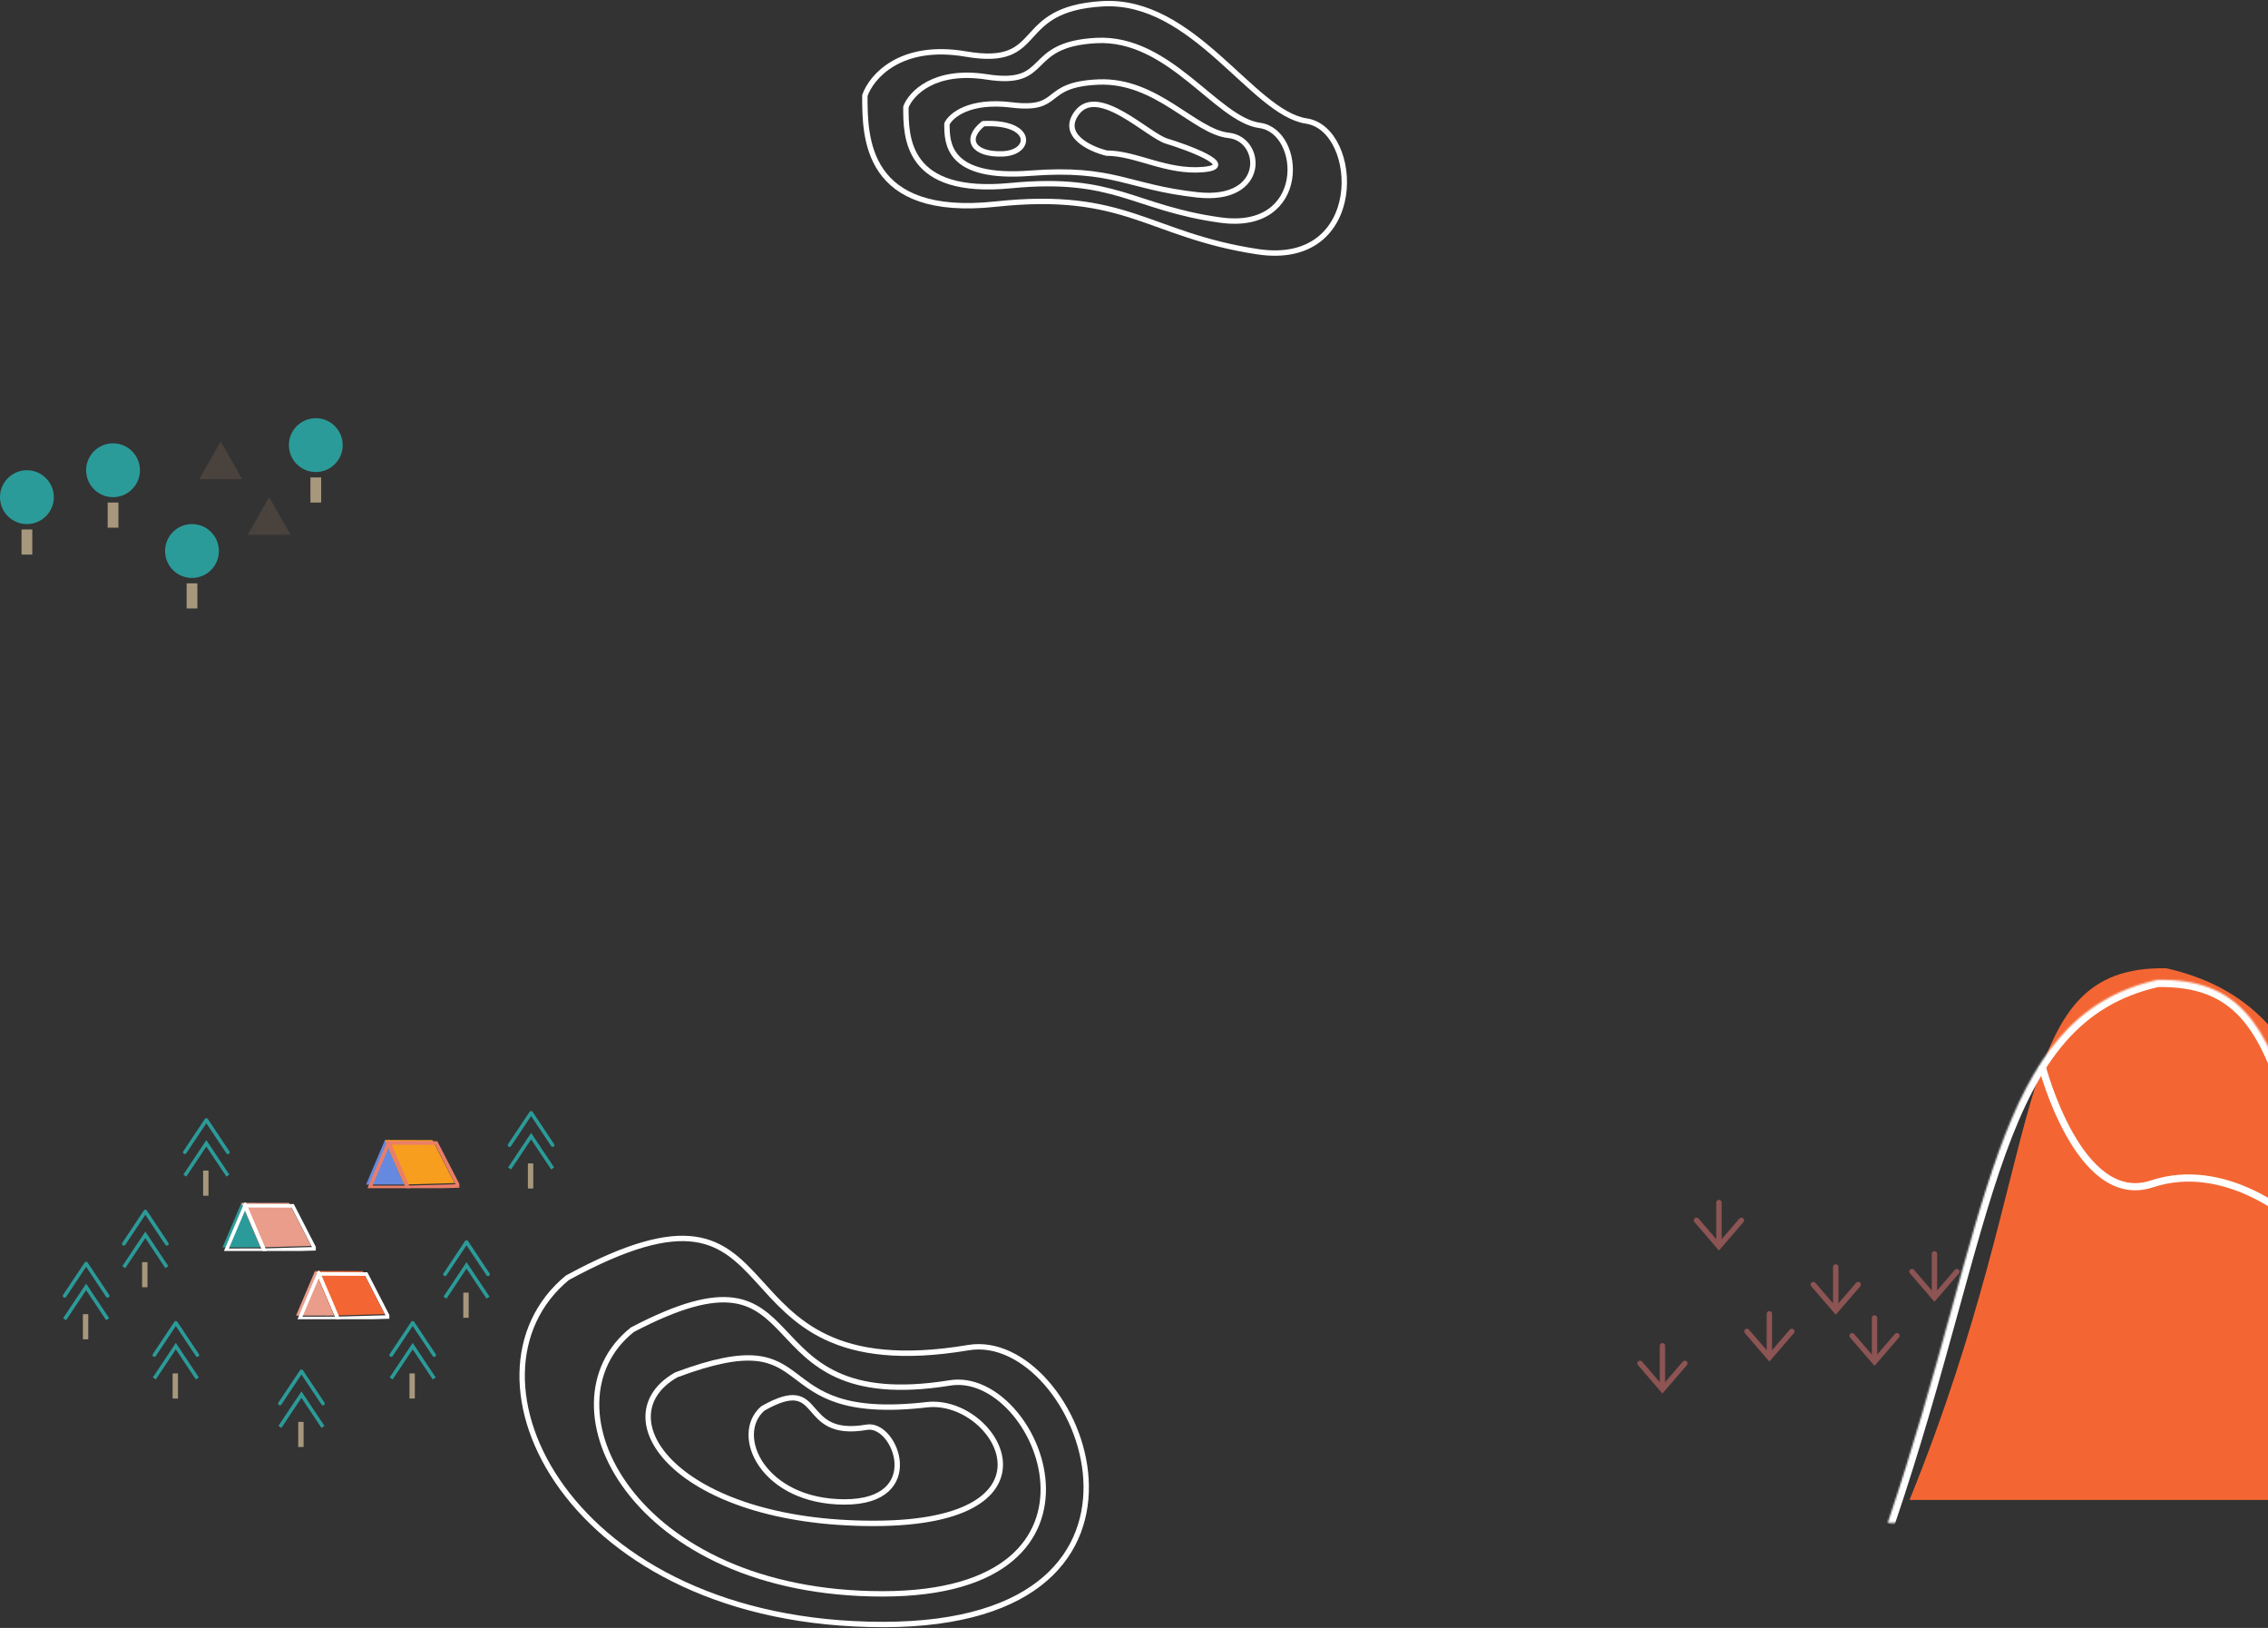 <svg width="1264" height="907" viewBox="0 0 1264 907" fill="none" xmlns="http://www.w3.org/2000/svg">
<rect x="0" y="0" width="1264" height="907" fill="#333333" stroke="none"/>
<path d="M538.219 30.099C501.717 23.828 485.531 42.916 482 53.243C482 76.388 482 121.557 554.921 113.718C627.843 105.879 639.657 130.89 700.764 140.222C761.871 149.555 758.205 71.909 728.058 67.429C697.912 62.949 665.322 -0.885 614.399 2.102C563.476 5.088 583.845 37.938 538.219 30.099Z" stroke="white" stroke-width="3" stroke-linejoin="round"/>
<path d="M549.937 42.847C520.679 38.305 507.705 52.131 504.875 59.612C504.875 76.377 504.875 109.096 563.326 103.418C621.776 97.739 631.246 115.856 680.227 122.616C729.207 129.376 726.269 73.133 702.105 69.888C677.941 66.643 651.818 20.404 611 22.567C570.183 24.73 586.51 48.526 549.937 42.847Z" stroke="white" stroke-width="3" stroke-linejoin="round"/>
<path d="M563.625 58.449C540.332 55.595 530.003 64.282 527.75 68.983C527.75 79.516 527.75 100.074 574.283 96.506C620.817 92.938 628.356 104.322 667.35 108.569C706.345 112.817 704.005 77.478 684.768 75.439C665.531 73.4 644.733 44.347 612.238 45.706C579.743 47.066 592.741 62.017 563.625 58.449Z" stroke="white" stroke-width="3" stroke-linejoin="round"/>
<path d="M547.994 68.901C576.114 67.555 575.333 85.047 558.93 85.72C542.526 86.393 537.058 77.647 547.994 68.901Z" stroke="white" stroke-width="3" stroke-linejoin="round"/>
<path d="M600.231 62.763C590.796 75.198 607.307 82.981 616.742 85.317C633.253 85.317 650.157 96.29 670.598 94.461C691.04 92.632 660.377 81.66 650.157 78.612C639.936 75.564 612.025 47.218 600.231 62.763Z" stroke="white" stroke-width="3" stroke-linejoin="round"/>
<path d="M218 755L230 737L242 755" stroke="#2B9B99" stroke-width="2" stroke-miterlimit="10" stroke-linecap="round" stroke-linejoin="round"/>
<path d="M218 768L230 750L242 768" stroke="#2B9B99" stroke-width="2" stroke-miterlimit="10"/>
<rect x="228.199" y="765.2" width="3" height="14" fill="#A7977C"/>
<path d="M86 755L98 737L110 755" stroke="#2B9B99" stroke-width="2" stroke-miterlimit="10" stroke-linecap="round" stroke-linejoin="round"/>
<path d="M86 768L98 750L110 768" stroke="#2B9B99" stroke-width="2" stroke-miterlimit="10"/>
<rect x="96.199" y="765.2" width="3" height="14" fill="#A7977C"/>
<path d="M36 722L48 704L60 722" stroke="#2B9B99" stroke-width="2" stroke-miterlimit="10" stroke-linecap="round" stroke-linejoin="round"/>
<path d="M36 735L48 717L60 735" stroke="#2B9B99" stroke-width="2" stroke-miterlimit="10"/>
<rect x="46.199" y="732.2" width="3" height="14" fill="#A7977C"/>
<path d="M248 710L260 692L272 710" stroke="#2B9B99" stroke-width="2" stroke-miterlimit="10" stroke-linecap="round" stroke-linejoin="round"/>
<path d="M248 723L260 705L272 723" stroke="#2B9B99" stroke-width="2" stroke-miterlimit="10"/>
<rect x="258.199" y="720.2" width="3" height="14" fill="#A7977C"/>
<path d="M69 693L81 675L93 693" stroke="#2B9B99" stroke-width="2" stroke-miterlimit="10" stroke-linecap="round" stroke-linejoin="round"/>
<path d="M69 706L81 688L93 706" stroke="#2B9B99" stroke-width="2" stroke-miterlimit="10"/>
<rect x="79.199" y="703.2" width="3" height="14" fill="#A7977C"/>
<path d="M284 638L296 620L308 638" stroke="#2B9B99" stroke-width="2" stroke-miterlimit="10" stroke-linecap="round" stroke-linejoin="round"/>
<path d="M284 651L296 633L308 651" stroke="#2B9B99" stroke-width="2" stroke-miterlimit="10"/>
<rect x="294.199" y="648.2" width="3" height="14" fill="#A7977C"/>
<path d="M103 642L115 624L127 642" stroke="#2B9B99" stroke-width="2" stroke-miterlimit="10" stroke-linecap="round" stroke-linejoin="round"/>
<path d="M103 655L115 637L127 655" stroke="#2B9B99" stroke-width="2" stroke-miterlimit="10"/>
<rect x="113.199" y="652.2" width="3" height="14" fill="#A7977C"/>
<g clip-path="url(#clip0)">
<path d="M225.211 659.963L204 660.003L214.606 635L225.211 659.963Z" fill="#6589DF"/>
<path d="M253.383 659.164C243.982 659.444 234.581 659.683 225.18 659.963C221.625 651.695 218.07 643.428 214.516 635.16C223.359 635.16 232.201 635.2 241.044 635.2C245.157 643.188 249.27 651.176 253.383 659.164Z" fill="#F79E1E"/>
<path d="M255.438 660.762C246.037 661.041 236.636 661.281 227.235 661.561C223.68 653.293 220.125 645.025 216.57 636.757C225.413 636.797 234.256 636.797 243.129 636.837C247.212 644.786 251.325 652.774 255.438 660.762Z" stroke="#EA7E69" stroke-width="2" stroke-miterlimit="10"/>
<path d="M227.266 661.561L206.055 661.601L216.66 636.598L227.266 661.561Z" stroke="#EA7E69" stroke-width="2" stroke-miterlimit="10"/>
</g>
<g clip-path="url(#clip1)">
<path d="M145.211 694.963L124 695.003L134.606 670L145.211 694.963Z" fill="#2B9B99"/>
<path d="M173.383 694.164C163.982 694.444 154.581 694.683 145.18 694.963C141.625 686.695 138.07 678.428 134.516 670.16C143.359 670.16 152.201 670.2 161.044 670.2C165.157 678.188 169.27 686.176 173.383 694.164Z" fill="#EA9D8B"/>
<path d="M175.438 695.762C166.037 696.041 156.636 696.281 147.235 696.561C143.68 688.293 140.125 680.025 136.57 671.757C145.413 671.797 154.256 671.797 163.129 671.837C167.212 679.786 171.325 687.774 175.438 695.762Z" stroke="white" stroke-width="2" stroke-miterlimit="10"/>
<path d="M147.266 696.561L126.055 696.601L136.66 671.598L147.266 696.561Z" stroke="white" stroke-width="2" stroke-miterlimit="10"/>
</g>
<g clip-path="url(#clip2)">
<path d="M186.211 732.963L165 733.003L175.606 708L186.211 732.963Z" fill="#EA9D8B"/>
<path d="M214.383 732.164C204.982 732.444 195.581 732.683 186.18 732.963C182.625 724.695 179.07 716.428 175.516 708.16C184.359 708.16 193.201 708.2 202.044 708.2C206.157 716.188 210.27 724.176 214.383 732.164Z" fill="#F36633"/>
<path d="M216.438 733.762C207.037 734.041 197.636 734.281 188.235 734.561C184.68 726.293 181.125 718.025 177.57 709.757C186.413 709.797 195.256 709.797 204.129 709.837C208.212 717.786 212.325 725.774 216.438 733.762Z" stroke="white" stroke-width="2" stroke-miterlimit="10"/>
<path d="M188.266 734.561L167.055 734.601L177.66 709.598L188.266 734.561Z" stroke="white" stroke-width="2" stroke-miterlimit="10"/>
</g>
<path d="M156 782L168 764L180 782" stroke="#2B9B99" stroke-width="2" stroke-miterlimit="10" stroke-linecap="round" stroke-linejoin="round"/>
<path d="M156 795L168 777L180 795" stroke="#2B9B99" stroke-width="2" stroke-miterlimit="10"/>
<rect x="166.199" y="792.2" width="3" height="14" fill="#A7977C"/>
<path d="M1319.56 835.698C1309.21 655.18 1300.12 560.33 1207.27 539.47C1117.32 537.908 1143.43 640.905 1064.21 835.698" fill="#F36633"/>
<mask id="path-43-inside-1" fill="white">
<path d="M1052 848.634C1109.54 678.972 1109.75 566.69 1202.38 545.938C1292.12 544.385 1266.07 646.842 1345.09 840.615"/>
</mask>
<path d="M1202.38 545.938L1202.31 541.939L1201.91 541.946L1201.51 542.035L1202.38 545.938ZM1055.79 849.919C1070.22 807.383 1081.04 768.454 1090.6 733.742C1100.18 698.973 1108.45 668.561 1117.79 642.809C1136.47 591.353 1158.98 559.761 1203.26 549.841L1201.51 542.035C1153.16 552.866 1129.25 587.791 1110.27 640.08C1100.8 666.2 1092.43 696.968 1082.89 731.618C1073.33 766.324 1062.56 805.054 1048.21 847.349L1055.79 849.919ZM1202.45 549.937C1224.01 549.564 1238.01 555.391 1248.48 566.784C1259.21 578.46 1266.64 596.376 1273.91 621.157C1288.36 670.329 1301.78 745.005 1341.39 842.125L1348.8 839.104C1309.38 742.452 1296.31 669.013 1281.59 618.902C1274.29 594.04 1266.46 574.522 1254.37 561.37C1242.02 547.933 1225.62 541.535 1202.31 541.939L1202.45 549.937Z" fill="white" mask="url(#path-43-inside-1)"/>
<path d="M1342.01 616.121C1335.53 667.209 1310.99 698.919 1277.23 678.95C1277.23 678.95 1240.15 646.057 1199.28 659.619C1158.41 673.182 1138.02 593.836 1138.02 593.836" stroke="white" stroke-width="4"/>
<path d="M539.705 750.836C389.396 776.091 451.701 638.211 316.189 711.929C249.991 766.535 316.189 905.097 492.198 905.097C668.208 905.097 601.778 740.406 539.705 750.836Z" stroke="white" stroke-width="3"/>
<path d="M529.436 770.493C410.41 789.735 459.747 684.684 352.439 740.85C300.018 782.455 352.439 888.026 491.817 888.026C631.194 888.026 578.59 762.547 529.436 770.493Z" stroke="white" stroke-width="3"/>
<path d="M516.498 782.65C422.65 793.474 461.551 734.382 376.942 765.976C335.61 789.378 376.942 848.762 486.836 848.762C596.73 848.762 555.254 778.18 516.498 782.65Z" stroke="white" stroke-width="3"/>
<path d="M483.05 795.186C444.137 802.001 460.267 764.795 425.185 784.687C408.047 799.422 425.185 836.812 470.751 836.812C516.317 836.812 499.119 792.372 483.05 795.186Z" stroke="white" stroke-width="3"/>
<rect x="173" y="266" width="6" height="14" fill="#A7977C"/>
<circle cx="176" cy="248" r="15" fill="#2B9B99"/>
<rect x="60" y="280" width="6" height="14" fill="#A7977C"/>
<circle cx="63" cy="262" r="15" fill="#2B9B99"/>
<rect x="104" y="325" width="6" height="14" fill="#A7977C"/>
<circle cx="107" cy="307" r="15" fill="#2B9B99"/>
<rect x="12" y="295" width="6" height="14" fill="#A7977C"/>
<circle cx="15" cy="277" r="15" fill="#2B9B99"/>
<path d="M111 267L123 246L135 267" fill="#4B443F" fill-opacity="0.93"/>
<path d="M138 298L150 277L162 298" fill="#4B443F" fill-opacity="0.93"/>
<path d="M1065.6 708.5L1078.1 723L1090.6 708.5" stroke="#8D5454" stroke-width="3" stroke-miterlimit="10" stroke-linecap="round"/>
<path d="M1078.1 721.6V698.6" stroke="#8D5454" stroke-width="3" stroke-linecap="round" stroke-linejoin="round"/>
<path d="M914 759.6L926.5 774.1L939 759.6" stroke="#8D5454" stroke-width="3" stroke-miterlimit="10" stroke-linecap="round"/>
<path d="M926.5 772.8V749.8" stroke="#8D5454" stroke-width="3" stroke-linecap="round" stroke-linejoin="round"/>
<path d="M973.602 741.8L986.102 756.3L998.602 741.8" stroke="#8D5454" stroke-width="3" stroke-miterlimit="10" stroke-linecap="round"/>
<path d="M986.102 755V732" stroke="#8D5454" stroke-width="3" stroke-linecap="round" stroke-linejoin="round"/>
<path d="M1010.6 715.7L1023.1 730.2L1035.6 715.7" stroke="#8D5454" stroke-width="3" stroke-miterlimit="10" stroke-linecap="round"/>
<path d="M1023.1 728.9V705.9" stroke="#8D5454" stroke-width="3" stroke-linecap="round" stroke-linejoin="round"/>
<path d="M1032.2 744.2L1044.7 758.7L1057.2 744.2" stroke="#8D5454" stroke-width="3" stroke-miterlimit="10" stroke-linecap="round"/>
<path d="M1044.7 757.3V734.3" stroke="#8D5454" stroke-width="3" stroke-linecap="round" stroke-linejoin="round"/>
<path d="M945.5 679.9L958 694.44L970.5 679.94" stroke="#8D5454" stroke-width="3" stroke-miterlimit="10" stroke-linecap="round"/>
<path d="M958 693V670" stroke="#8D5454" stroke-width="3" stroke-linecap="round" stroke-linejoin="round"/>
<defs>
<clipPath id="clip0">
<rect width="52" height="27" fill="white" transform="translate(204 635)"/>
</clipPath>
<clipPath id="clip1">
<rect width="52" height="27" fill="white" transform="translate(124 670)"/>
</clipPath>
<clipPath id="clip2">
<rect width="52" height="27" fill="white" transform="translate(165 708)"/>
</clipPath>
</defs>
</svg>
